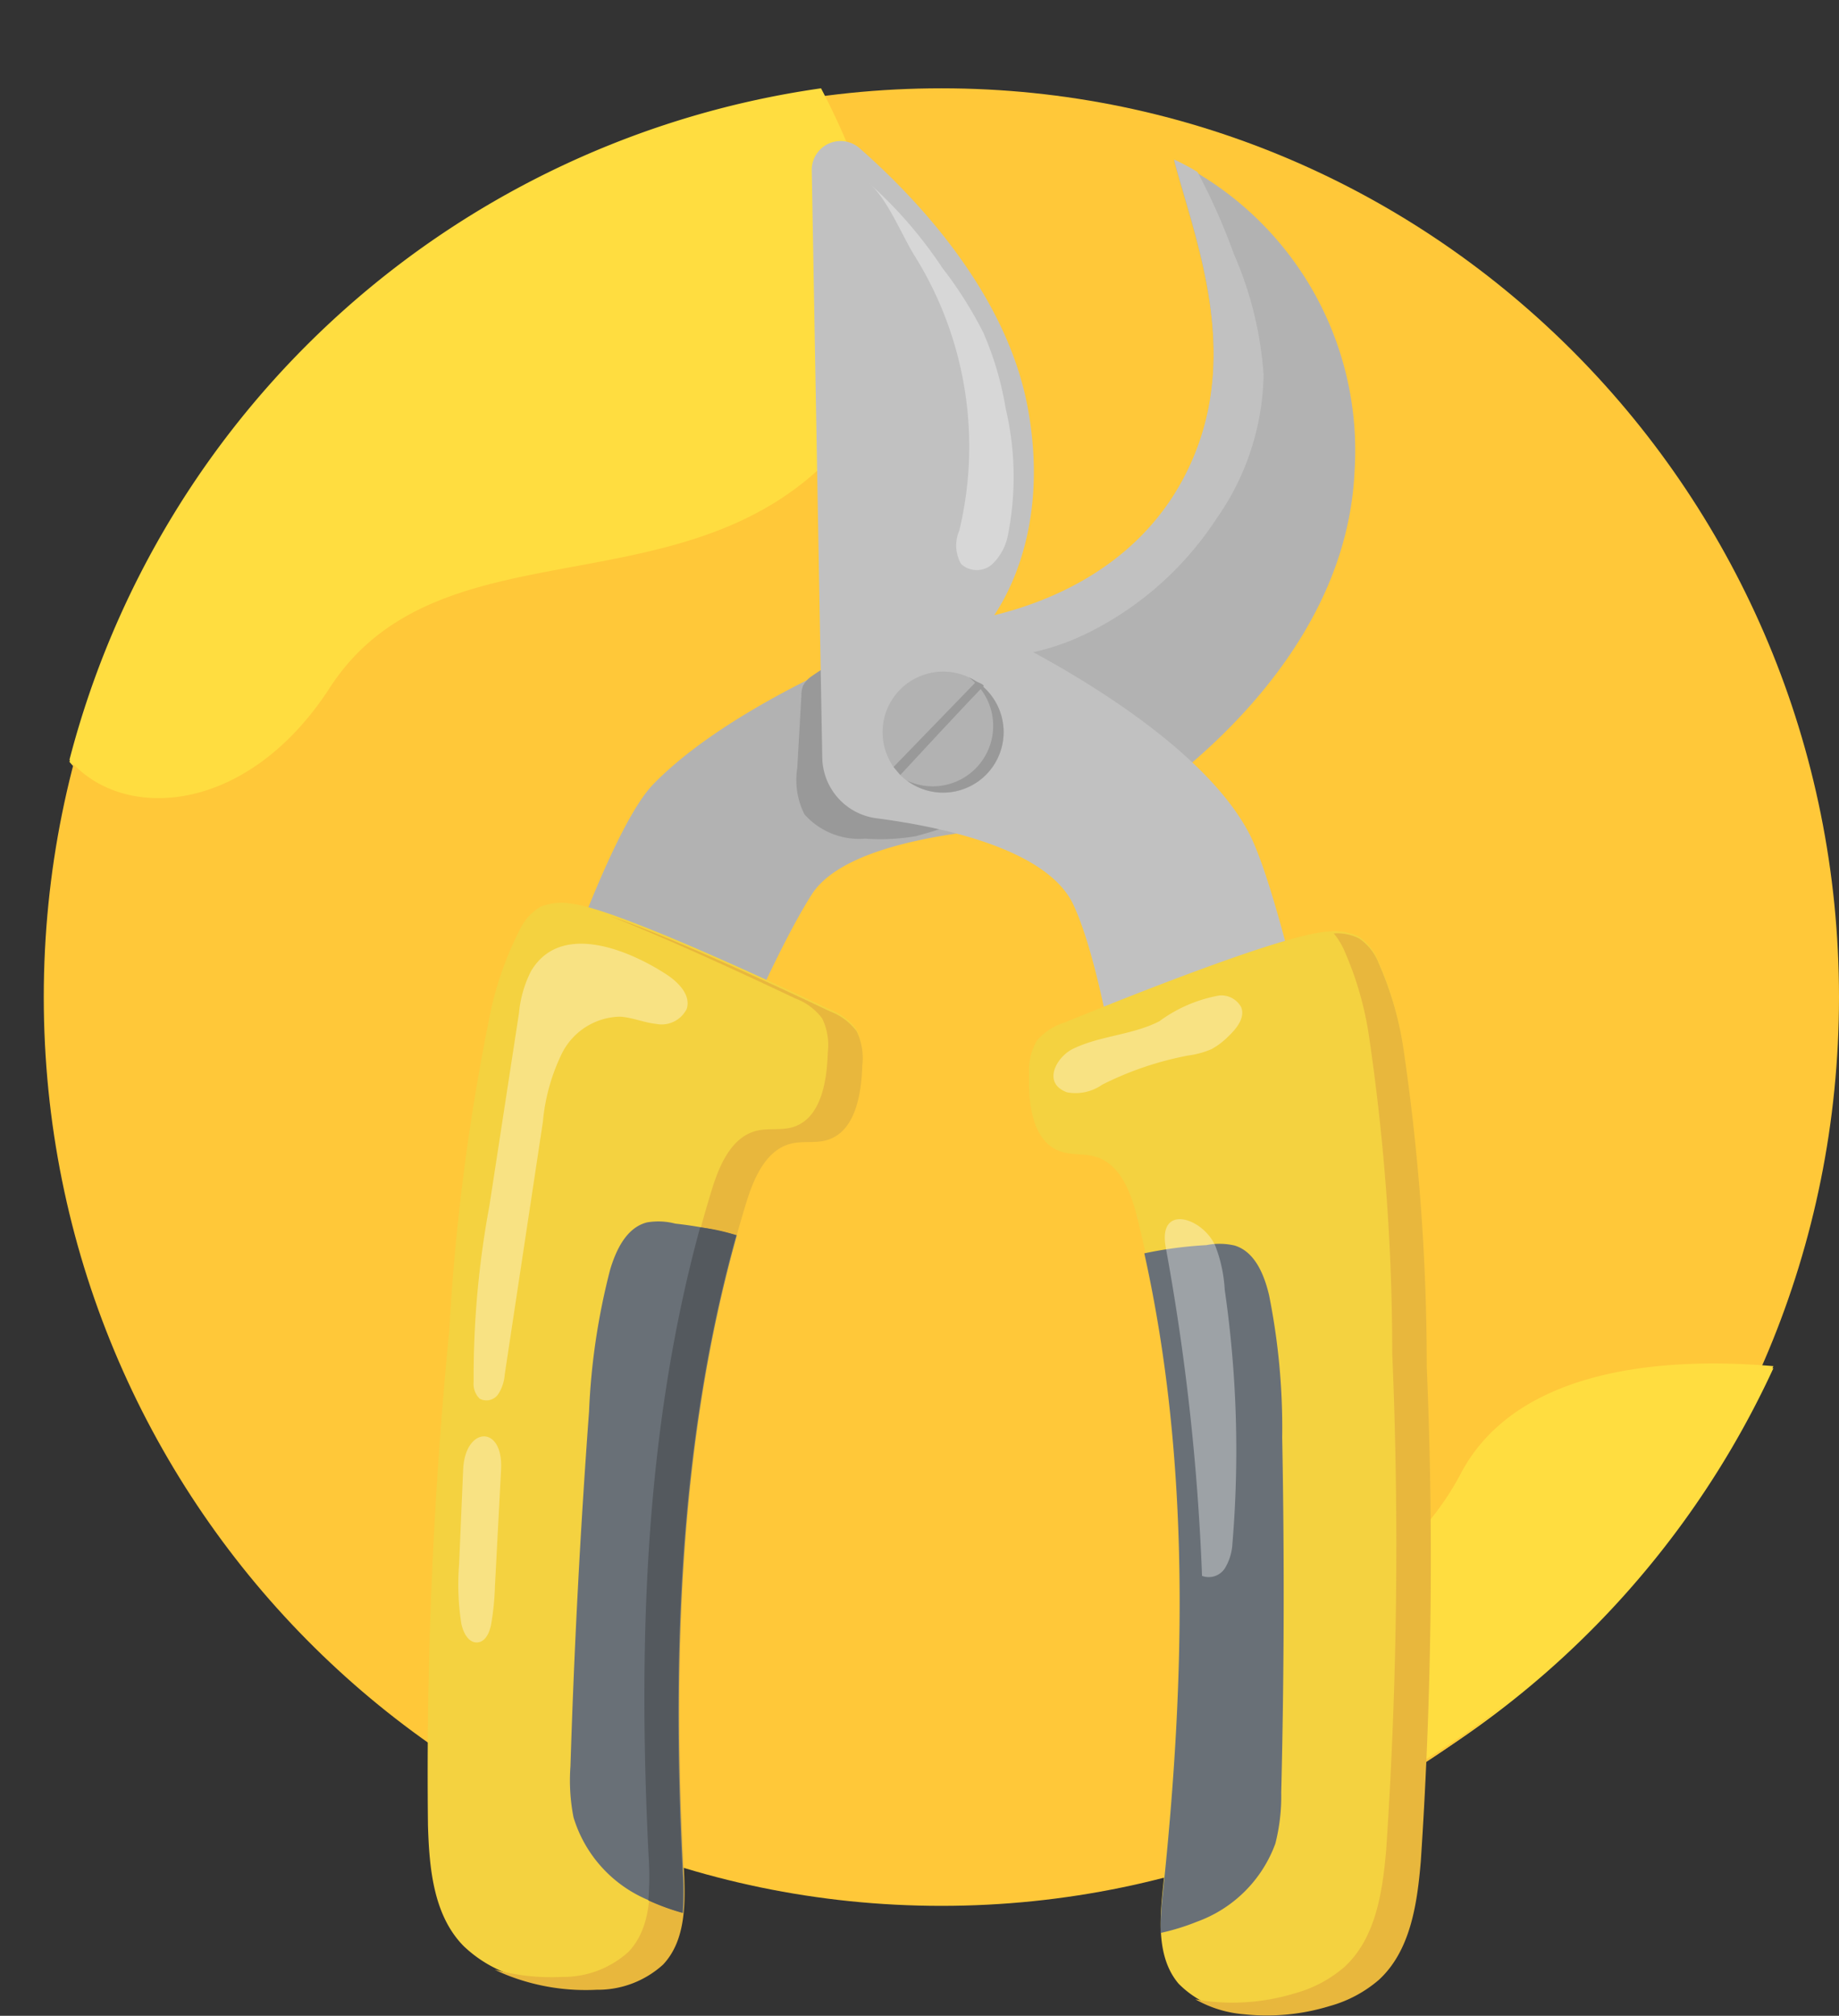 <svg xmlns="http://www.w3.org/2000/svg" width="83.999" height="92.054" viewBox="0 0 83.999 92.054">
  <rect x="0" y="0" width="83.999" height="92.054" fill="#333333" stroke="none"/>
  <g id="Grupo_882877" data-name="Grupo 882877" transform="translate(-292 -5912.425)">
    <g id="covid-19" transform="translate(292 5912.425)">
      <path id="Trazado_2359" data-name="Trazado 2359" fill="#ff7186"/>
      <path id="Trazado_2371" data-name="Trazado 2371" d="M18.752,55.072c2.41,2.834,8.1,2.56,11.887-3.283,4.907-7.578,15.85-3.477,22.748-10.375,4.965-4.965,1.837-12.931-.306-17.005A41.5,41.5,0,0,0,18.752,55.072Z" transform="translate(-15.579 -20.279)" fill="#ffdd40"/>
      <path id="Trazado_2372" data-name="Trazado 2372" d="M357.488,368.657c-4.522-.388-11.649-.11-14.289,4.925-3.64,6.942-13.811,8.957-9.237,16.749A41.591,41.591,0,0,0,357.488,368.657Z" transform="translate(-276.486 -306.174)" fill="#ffdd40"/>
      <path id="Trazado_275271" data-name="Trazado 275271" d="M41,0C63.644,0,82,18.58,82,41.5S63.644,83,41,83,0,64.42,0,41.5,18.356,0,41,0Z" transform="translate(1.999 4.033)" fill="#ffc839"/>
      <path id="Trazado_275272" data-name="Trazado 275272" d="M18.752,55.072c2.41,2.834,8.1,2.56,11.887-3.283,4.907-7.578,15.85-3.477,22.748-10.375,4.965-4.965,1.837-12.931-.306-17.005A41.5,41.5,0,0,0,18.752,55.072Z" transform="translate(-15.579 -20.376)" fill="#ffdd40"/>
      <path id="Trazado_275273" data-name="Trazado 275273" d="M357.488,368.657c-4.522-.388-11.649-.11-14.289,4.925-3.64,6.942-13.811,8.957-9.237,16.749A41.591,41.591,0,0,0,357.488,368.657Z" transform="translate(-276.486 -306.271)" fill="#ffdd40"/>
    </g>
    <g id="Grupo_878230" data-name="Grupo 878230" transform="translate(311.5 5918.861)">
      <path id="Trazado_271851" data-name="Trazado 271851" d="M3038.341,174.731a14.731,14.731,0,0,1,8.242,14.194c-.458,10.03-11.321,16.128-11.321,16.128s-11.241-.306-13.472,3.192-5.674,12.262-5.674,12.262l-7.592-3.014s3.645-11.837,6.035-14.29c4.065-4.172,12.74-7.226,12.74-7.226s8.7-.233,11.865-7.509C3041.363,183.42,3039.33,178.42,3038.341,174.731Z" transform="translate(-3004.212 -173.834)" fill="#b2b2b2"/>
      <path id="Trazado_271852" data-name="Trazado 271852" d="M3241.438,184.014a16.519,16.519,0,0,0-1.352-5.5,28.673,28.673,0,0,0-1.666-3.759,9.857,9.857,0,0,0-1.07-.571c.989,3.689,3.022,8.689.824,13.736-2.376,5.457-7.862,6.952-10.456,7.359.66.786,1.26,1.687,2.328,1.562a11.068,11.068,0,0,0,3.633-1.174,14.9,14.9,0,0,0,5.6-5.072A11.749,11.749,0,0,0,3241.438,184.014Z" transform="translate(-3203.222 -173.335)" fill="#c1c1c1"/>
      <path id="Trazado_271853" data-name="Trazado 271853" d="M3162.417,416.266a12.134,12.134,0,0,1-2.428.454,26.679,26.679,0,0,0-6.52,1.55,16.989,16.989,0,0,1-2.9,1.043,9.579,9.579,0,0,1-2.312.112,3.337,3.337,0,0,1-2.775-1.114,3.516,3.516,0,0,1-.324-2.119q.094-1.659.188-3.319a1.257,1.257,0,0,1,.074-.426,1.171,1.171,0,0,1,.4-.442,11.214,11.214,0,0,1,4.436-1.855C3151.725,409.827,3163.2,416,3162.417,416.266Z" transform="translate(-3128.241 -387.564)" fill="#999"/>
      <path id="Trazado_271854" data-name="Trazado 271854" d="M3152.58,166.332l.48,26.816a2.843,2.843,0,0,0,2.473,2.77c2.984.388,7.8,1.4,8.994,3.942,1.765,3.755,2.928,14.338,2.928,14.338l9.19-1.975s-2.5-12.673-4.126-15.688c-2.747-5.1-12.032-9.321-12.032-9.321s3.179-3.468,1.959-10.043c-.971-5.231-5.065-9.555-7.68-11.851A1.317,1.317,0,0,0,3152.58,166.332Z" transform="translate(-3135.002 -164.987)" fill="#c1c1c1"/>
      <g id="Grupo_878228" data-name="Grupo 878228" transform="translate(19.965 23.386)">
        <ellipse id="Elipse_5885" data-name="Elipse 5885" cx="2.766" cy="2.766" rx="2.766" ry="2.766" transform="translate(0 2.117) rotate(-22.5)" fill="#b2b2b2"/>
        <path id="Trazado_271855" data-name="Trazado 271855" d="M3202.605,431a2.762,2.762,0,0,1-2.823,4.717,2.763,2.763,0,1,0,2.823-4.717Z" transform="translate(-3197.823 -429.894)" fill="#999"/>
        <path id="Trazado_271856" data-name="Trazado 271856" d="M3193.168,437.005l3.779-3.9s.447.156.313.238-3.784,4.028-3.784,4.028Z" transform="translate(-3191.818 -431.803)" fill="#999"/>
      </g>
      <path id="Trazado_271857" data-name="Trazado 271857" d="M3261.958,561.141a2.711,2.711,0,0,0-1.269.837,2.779,2.779,0,0,0-.344,1.539c-.037,1.356.153,3.061,1.435,3.506.51.177,1.08.089,1.6.242,1.144.339,1.63,1.664,1.916,2.822,2.455,9.931,2.24,20.338,1.169,30.512-.161,1.532-.287,3.256.709,4.431a4.426,4.426,0,0,0,2.965,1.312,9.794,9.794,0,0,0,3.9-.371,5.81,5.81,0,0,0,2.26-1.2c1.442-1.325,1.75-3.453,1.916-5.4a208.03,208.03,0,0,0,.273-22.616,99.621,99.621,0,0,0-1.039-14.334,15.23,15.23,0,0,0-1.169-4.109,2.417,2.417,0,0,0-.877-1.1,2.557,2.557,0,0,0-1.428-.224C3271.9,557.1,3263.949,560.328,3261.958,561.141Z" transform="translate(-3232.84 -520.879)" fill="#f4d240"/>
      <path id="Trazado_271858" data-name="Trazado 271858" d="M3323.549,739.329a8.783,8.783,0,0,0,.268-2.329q.2-8.107.044-16.217a30.812,30.812,0,0,0-.6-6.5c-.221-.937-.648-1.981-1.568-2.263A3.049,3.049,0,0,0,3320.4,712a18.626,18.626,0,0,0-2.837.375c2.115,9.52,1.875,19.442.852,29.154a14.528,14.528,0,0,0-.107,1.881,10.377,10.377,0,0,0,1.666-.515A5.97,5.97,0,0,0,3323.549,739.329Z" transform="translate(-3284.795 -661.576)" fill="#697077"/>
      <path id="Trazado_271859" data-name="Trazado 271859" d="M2980.068,547.78a2.71,2.71,0,0,1,1.221.906,2.779,2.779,0,0,1,.259,1.556c-.038,1.356-.321,3.048-1.625,3.421-.52.149-1.083.03-1.609.154-1.161.275-1.719,1.571-2.068,2.712-3,9.781-3.357,20.184-2.847,30.4.077,1.538.107,3.267-.952,4.385a4.426,4.426,0,0,1-3.033,1.147,9.8,9.8,0,0,1-3.874-.586,5.81,5.81,0,0,1-2.19-1.327c-1.367-1.4-1.557-3.544-1.615-5.5a207.937,207.937,0,0,1,.973-22.6,99.646,99.646,0,0,1,1.827-14.255,15.238,15.238,0,0,1,1.393-4.039,2.418,2.418,0,0,1,.937-1.046,2.555,2.555,0,0,1,1.438-.145C2970.365,543.192,2978.125,546.858,2980.068,547.78Z" transform="translate(-2961.687 -508.129)" fill="#f4d240"/>
      <g id="Grupo_878229" data-name="Grupo 878229" transform="translate(35.094 36.193)">
        <path id="Trazado_271860" data-name="Trazado 271860" d="M3353.374,577.812a99.587,99.587,0,0,0-1.039-14.334,15.213,15.213,0,0,0-1.169-4.109,2.416,2.416,0,0,0-.877-1.1,2.213,2.213,0,0,0-1.16-.233,3.41,3.41,0,0,1,.461.742,15.222,15.222,0,0,1,1.169,4.109,99.623,99.623,0,0,1,1.039,14.334,207.968,207.968,0,0,1-.273,22.616c-.166,1.951-.473,4.079-1.915,5.4a5.811,5.811,0,0,1-2.26,1.2,9.8,9.8,0,0,1-3.9.371c-.216-.023-.435-.056-.651-.1a5.351,5.351,0,0,0,2.227.686,9.793,9.793,0,0,0,3.9-.371,5.807,5.807,0,0,0,2.26-1.2c1.442-1.325,1.75-3.453,1.915-5.4A207.968,207.968,0,0,0,3353.374,577.812Z" transform="translate(-3342.799 -558.039)" fill="#e8b73d"/>
      </g>
      <path id="Trazado_271861" data-name="Trazado 271861" d="M3011.793,554.648a2.71,2.71,0,0,0-1.22-.906c-1.573-.746-6.957-3.29-10.046-4.351,3.088,1.219,7.141,3.134,8.47,3.764a2.71,2.71,0,0,1,1.221.906,2.779,2.779,0,0,1,.259,1.556c-.038,1.356-.321,3.048-1.625,3.421-.52.149-1.083.029-1.609.154-1.161.275-1.719,1.571-2.068,2.712-3,9.781-3.357,20.184-2.847,30.4.077,1.538.107,3.267-.952,4.385a4.426,4.426,0,0,1-3.033,1.147,9.8,9.8,0,0,1-3.083-.334,7.905,7.905,0,0,0,.784.335,9.8,9.8,0,0,0,3.874.586,4.426,4.426,0,0,0,3.033-1.147c1.059-1.118,1.029-2.847.952-4.385-.509-10.218-.151-20.62,2.847-30.4.35-1.141.907-2.437,2.068-2.712.526-.125,1.09-.005,1.609-.154,1.3-.373,1.587-2.065,1.626-3.421A2.779,2.779,0,0,0,3011.793,554.648Z" transform="translate(-2992.167 -513.994)" fill="#e8b73d"/>
      <path id="Trazado_271862" data-name="Trazado 271862" d="M3032.877,727.988a8.765,8.765,0,0,1-.139-2.34q.252-8.105.849-16.195a30.8,30.8,0,0,1,.959-6.459c.272-.923.756-1.942,1.69-2.174a3.051,3.051,0,0,1,1.288.056,18.628,18.628,0,0,1,2.812.531c-2.636,9.389-2.943,19.31-2.456,29.062a14.558,14.558,0,0,1,0,1.883,10.384,10.384,0,0,1-1.634-.605A5.967,5.967,0,0,1,3032.877,727.988Z" transform="translate(-3026.181 -651.434)" fill="#697077"/>
      <path id="Trazado_271863" data-name="Trazado 271863" d="M3072.11,703.794c-2.542,9.28-2.833,19.069-2.354,28.694a13.6,13.6,0,0,1-.011,2.039,10.5,10.5,0,0,0,1.553.568,14.558,14.558,0,0,0,0-1.883c-.46-9.234-.209-18.618,2.056-27.559q.068-.273.14-.545l.034-.129q.109-.416.225-.83A8.35,8.35,0,0,0,3072.11,703.794Z" transform="translate(-3059.631 -654.179)" fill="#54595e"/>
      <path id="Trazado_271864" data-name="Trazado 271864" d="M2987.332,564.351a5.25,5.25,0,0,0-.551,1.914q-.676,4.4-1.351,8.8a42.792,42.792,0,0,0-.721,8.051.941.941,0,0,0,.274.761.652.652,0,0,0,.846-.2,1.9,1.9,0,0,0,.3-.9q.872-5.77,1.743-11.54a8.941,8.941,0,0,1,.879-3.144,3.037,3.037,0,0,1,2.639-1.66c.562.031,1.093.272,1.652.33a1.279,1.279,0,0,0,1.4-.685c.2-.623-.375-1.214-.923-1.572C2991.847,563.415,2988.694,562.059,2987.332,564.351Z" transform="translate(-2982.575 -526.442)" fill="#fff" opacity="0.35"/>
      <path id="Trazado_271865" data-name="Trazado 271865" d="M2977.513,808.944q-.093,2.163-.185,4.325a11.568,11.568,0,0,0,.1,2.7c.08.415.333.913.753.868.36-.038.537-.455.608-.81a12.256,12.256,0,0,0,.177-1.761q.14-2.665.28-5.33C2979.349,806.885,2977.6,806.965,2977.513,808.944Z" transform="translate(-2975.858 -748.271)" fill="#fff" opacity="0.35"/>
      <path id="Trazado_271866" data-name="Trazado 271866" d="M3273.1,593.187a2.112,2.112,0,0,0,1.61-.35,14.87,14.87,0,0,1,3.918-1.329,4.064,4.064,0,0,0,1.074-.293,3.328,3.328,0,0,0,.777-.593c.372-.352.765-.846.577-1.323a1.032,1.032,0,0,0-1-.534,6.543,6.543,0,0,0-2.739,1.178c-1.25.638-2.724.655-3.965,1.269C3272.633,591.569,3271.942,592.759,3273.1,593.187Z" transform="translate(-3243.863 -549.741)" fill="#fff" opacity="0.35"/>
      <path id="Trazado_271867" data-name="Trazado 271867" d="M3327.729,701a104.673,104.673,0,0,1,1.657,15,.878.878,0,0,0,1.044-.347,2.4,2.4,0,0,0,.345-1.133,51.172,51.172,0,0,0-.352-11.586,6.514,6.514,0,0,0-.434-2.015C3329.407,699.625,3327.358,698.985,3327.729,701Z" transform="translate(-3293.982 -650.471)" fill="#fff" opacity="0.35"/>
      <path id="Trazado_271868" data-name="Trazado 271868" d="M3184.8,201.561a1.7,1.7,0,0,0,.087,1.528,1.061,1.061,0,0,0,1.424,0,2.482,2.482,0,0,0,.721-1.371,13.611,13.611,0,0,0-.11-5.727,14.626,14.626,0,0,0-1.017-3.459,18.219,18.219,0,0,0-1.881-2.974,19.978,19.978,0,0,0-3.378-3.893c.87.725,1.515,2.39,2.125,3.363a16.451,16.451,0,0,1,2.03,12.528Z" transform="translate(-3160.484 -183.765)" fill="#fff" opacity="0.35"/>
    </g>
  </g>
</svg>
